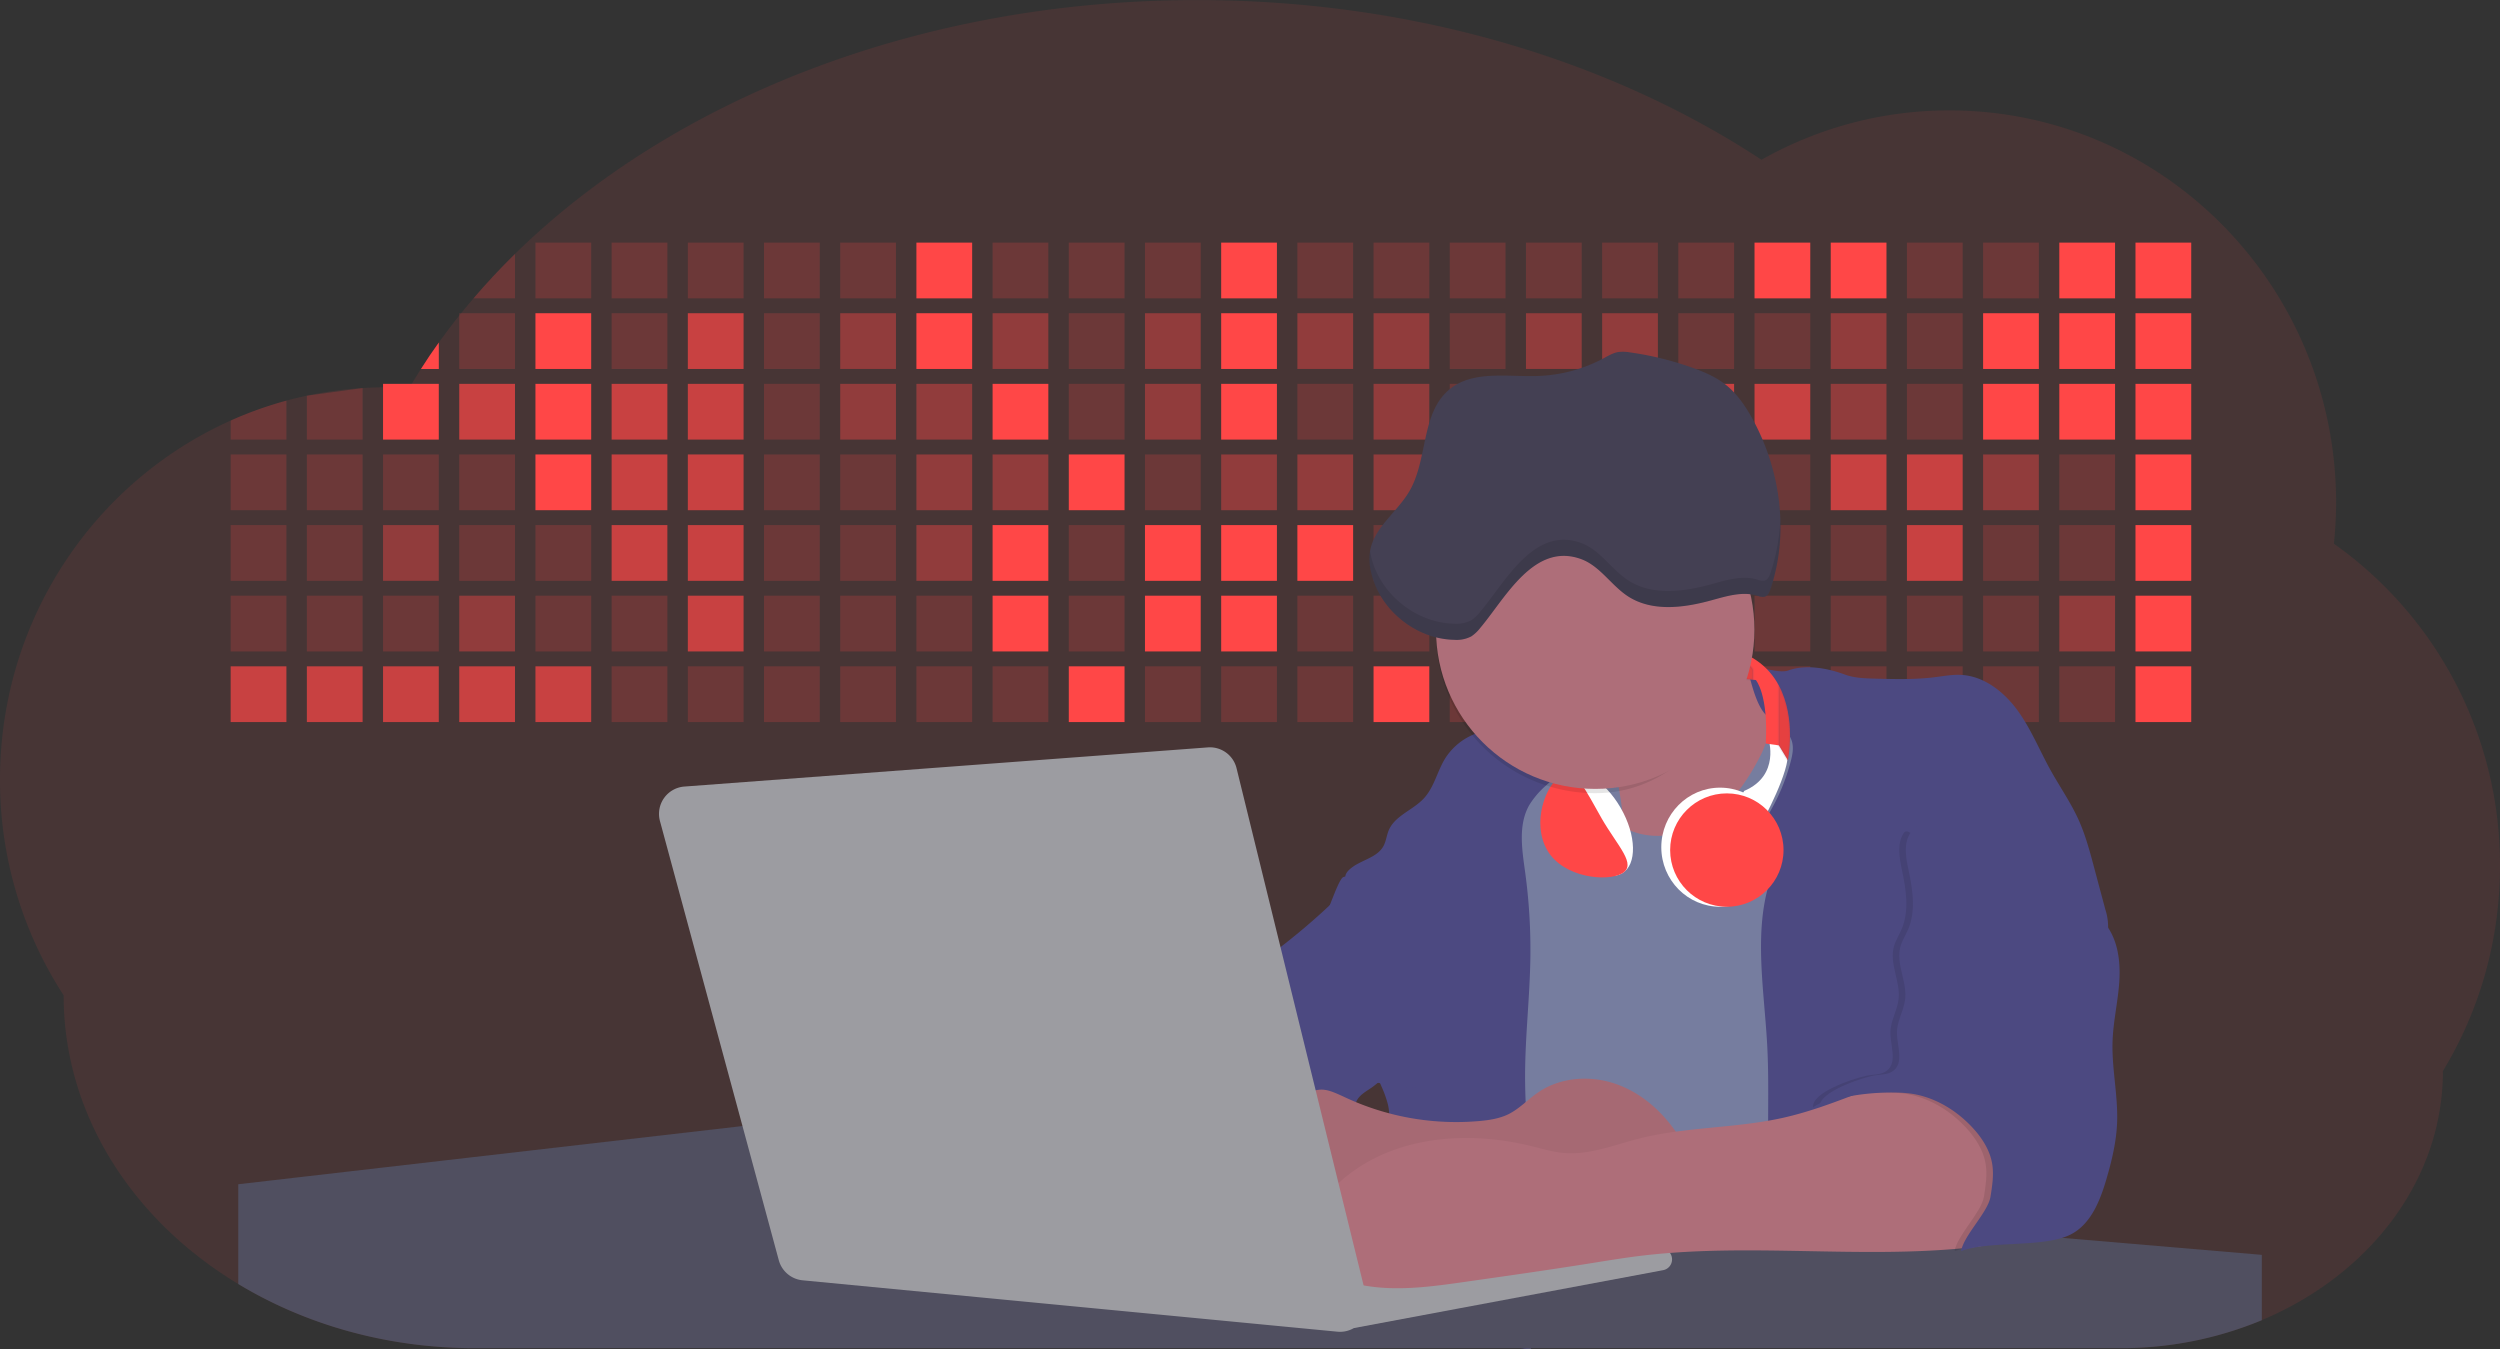 <svg id="aa7bae02-e79e-4d6b-a496-aba15f39787c" data-name="Layer 1" xmlns="http://www.w3.org/2000/svg" width="1144" height="617.32" viewBox="0 0 1144 617.32"><rect x="0" y="0" width="1144" height="617.32" fill="#333333" stroke="none"/><title>developer activity</title><path d="M1172,537.57a181.92,181.92,0,0,1-6.85,49.6,180.06,180.06,0,0,1-19.27,44.28c0,50.1-33.82,93.4-82.91,114a167.3,167.3,0,0,1-64.73,12.8H245.17c-40.25,0-77.55-10.86-108.14-29.36A185.76,185.76,0,0,1,112.2,711c-34-29.22-55.08-69.6-55.08-114.2A180.5,180.5,0,0,1,28,498.08c0-73.36,43.39-136.44,105.55-164.29a174.52,174.52,0,0,1,25.51-9.12q4.63-1.26,9.36-2.26a175.39,175.39,0,0,1,25.51-3.5q4.65-.29,9.35-.33H205c3.46,0,6.89.12,10.3.32l1.12-1.9q2.06-3.44,4.22-6.81,3.9-6.14,8.18-12.1,4.48-6.29,9.35-12.38l.83-1q2.76-3.44,5.64-6.8,9-10.49,19-20.35c72.11-70.68,185.08-116.18,312.08-116.18,98.82,0,189.15,27.55,258.34,73.07A174.18,174.18,0,0,1,920,191.86c97.74,0,177,80.37,177,179.51a184.9,184.9,0,0,1-1,18.78A180,180,0,0,1,1172,537.57Z" transform="translate(-28 -141.34)" fill="#ff4747" opacity="0.1"/><path d="M263.66,257.52v20.35h-19Q253.59,267.39,263.66,257.52Z" transform="translate(-28 -141.34)" fill="#ff4747" opacity="0.2"/><rect x="245.02" y="111.02" width="25.51" height="25.51" fill="#ff4747" opacity="0.2"/><rect x="279.88" y="111.02" width="25.51" height="25.51" fill="#ff4747" opacity="0.2"/><rect x="314.75" y="111.02" width="25.51" height="25.51" fill="#ff4747" opacity="0.2"/><rect x="349.61" y="111.02" width="25.51" height="25.51" fill="#ff4747" opacity="0.2"/><rect x="384.48" y="111.02" width="25.51" height="25.51" fill="#ff4747" opacity="0.2"/><rect x="419.35" y="111.02" width="25.51" height="25.51" fill="#ff4747"/><rect x="454.21" y="111.02" width="25.51" height="25.51" fill="#ff4747" opacity="0.2"/><rect x="489.08" y="111.02" width="25.51" height="25.51" fill="#ff4747" opacity="0.2"/><rect x="523.94" y="111.02" width="25.51" height="25.51" fill="#ff4747" opacity="0.2"/><rect x="558.81" y="111.02" width="25.51" height="25.51" fill="#ff4747"/><rect x="593.68" y="111.02" width="25.51" height="25.51" fill="#ff4747" opacity="0.2"/><rect x="628.54" y="111.02" width="25.51" height="25.51" fill="#ff4747" opacity="0.2"/><rect x="663.41" y="111.02" width="25.51" height="25.51" fill="#ff4747" opacity="0.2"/><rect x="698.28" y="111.02" width="25.51" height="25.51" fill="#ff4747" opacity="0.2"/><rect x="733.14" y="111.02" width="25.51" height="25.51" fill="#ff4747" opacity="0.2"/><rect x="768.01" y="111.02" width="25.51" height="25.51" fill="#ff4747" opacity="0.2"/><rect x="802.87" y="111.02" width="25.51" height="25.51" fill="#ff4747"/><rect x="837.74" y="111.02" width="25.51" height="25.51" fill="#ff4747"/><rect x="872.61" y="111.02" width="25.51" height="25.51" fill="#ff4747" opacity="0.2"/><rect x="907.47" y="111.02" width="25.51" height="25.51" fill="#ff4747" opacity="0.2"/><rect x="942.34" y="111.02" width="25.51" height="25.51" fill="#ff4747"/><rect x="977.2" y="111.02" width="25.51" height="25.51" fill="#ff4747"/><path d="M228.8,298.08v12.1h-8.18Q224.52,304,228.8,298.08Z" transform="translate(-28 -141.34)" fill="#ff4747"/><rect x="210.15" y="143.33" width="25.51" height="25.51" fill="#ff4747" opacity="0.2"/><rect x="245.02" y="143.33" width="25.51" height="25.51" fill="#ff4747"/><rect x="279.88" y="143.33" width="25.51" height="25.51" fill="#ff4747" opacity="0.2"/><rect x="314.75" y="143.33" width="25.51" height="25.51" fill="#ff4747" opacity="0.7"/><rect x="349.61" y="143.33" width="25.51" height="25.51" fill="#ff4747" opacity="0.2"/><rect x="384.48" y="143.33" width="25.51" height="25.51" fill="#ff4747" opacity="0.4"/><rect x="419.35" y="143.33" width="25.51" height="25.51" fill="#ff4747"/><rect x="454.21" y="143.33" width="25.51" height="25.51" fill="#ff4747" opacity="0.4"/><rect x="489.08" y="143.33" width="25.51" height="25.51" fill="#ff4747" opacity="0.2"/><rect x="523.94" y="143.33" width="25.51" height="25.51" fill="#ff4747" opacity="0.4"/><rect x="558.81" y="143.33" width="25.51" height="25.51" fill="#ff4747"/><rect x="593.68" y="143.33" width="25.51" height="25.51" fill="#ff4747" opacity="0.4"/><rect x="628.54" y="143.33" width="25.51" height="25.51" fill="#ff4747" opacity="0.4"/><rect x="663.41" y="143.33" width="25.51" height="25.51" fill="#ff4747" opacity="0.2"/><rect x="698.28" y="143.33" width="25.51" height="25.51" fill="#ff4747" opacity="0.4"/><rect x="733.14" y="143.33" width="25.51" height="25.51" fill="#ff4747" opacity="0.4"/><rect x="768.01" y="143.33" width="25.51" height="25.51" fill="#ff4747" opacity="0.2"/><rect x="802.87" y="143.33" width="25.51" height="25.51" fill="#ff4747" opacity="0.2"/><rect x="837.74" y="143.33" width="25.51" height="25.51" fill="#ff4747" opacity="0.4"/><rect x="872.61" y="143.33" width="25.51" height="25.51" fill="#ff4747" opacity="0.2"/><rect x="907.47" y="143.33" width="25.51" height="25.51" fill="#ff4747"/><rect x="942.34" y="143.33" width="25.51" height="25.51" fill="#ff4747"/><rect x="977.2" y="143.33" width="25.51" height="25.51" fill="#ff4747"/><path d="M159.06,324.67V342.5H133.55v-8.71A174.52,174.52,0,0,1,159.06,324.67Z" transform="translate(-28 -141.34)" fill="#ff4747" opacity="0.2"/><polygon points="165.93 177.57 165.93 201.16 140.42 201.16 140.42 181.07 165.93 177.57" fill="#ff4747" opacity="0.2"/><rect x="175.28" y="175.65" width="25.51" height="25.51" fill="#ff4747"/><rect x="210.15" y="175.65" width="25.51" height="25.51" fill="#ff4747" opacity="0.7"/><rect x="245.02" y="175.65" width="25.51" height="25.51" fill="#ff4747"/><rect x="279.88" y="175.65" width="25.51" height="25.51" fill="#ff4747" opacity="0.7"/><rect x="314.75" y="175.65" width="25.51" height="25.51" fill="#ff4747" opacity="0.7"/><rect x="349.61" y="175.65" width="25.51" height="25.51" fill="#ff4747" opacity="0.2"/><rect x="384.48" y="175.65" width="25.51" height="25.51" fill="#ff4747" opacity="0.4"/><rect x="419.35" y="175.65" width="25.51" height="25.51" fill="#ff4747" opacity="0.4"/><rect x="454.21" y="175.65" width="25.51" height="25.51" fill="#ff4747"/><rect x="489.08" y="175.65" width="25.51" height="25.51" fill="#ff4747" opacity="0.2"/><rect x="523.94" y="175.65" width="25.51" height="25.51" fill="#ff4747" opacity="0.4"/><rect x="558.81" y="175.65" width="25.51" height="25.51" fill="#ff4747"/><rect x="593.68" y="175.65" width="25.51" height="25.51" fill="#ff4747" opacity="0.2"/><rect x="628.54" y="175.65" width="25.51" height="25.51" fill="#ff4747" opacity="0.4"/><rect x="663.41" y="175.65" width="25.51" height="25.51" fill="#ff4747" opacity="0.2"/><rect x="698.28" y="175.65" width="25.51" height="25.51" fill="#ff4747"/><rect x="733.14" y="175.65" width="25.51" height="25.51" fill="#ff4747" opacity="0.2"/><rect x="768.01" y="175.65" width="25.51" height="25.51" fill="#ff4747" opacity="0.7"/><rect x="802.87" y="175.65" width="25.51" height="25.51" fill="#ff4747" opacity="0.7"/><rect x="837.74" y="175.65" width="25.51" height="25.51" fill="#ff4747" opacity="0.4"/><rect x="872.61" y="175.65" width="25.51" height="25.51" fill="#ff4747" opacity="0.2"/><rect x="907.47" y="175.65" width="25.51" height="25.51" fill="#ff4747"/><rect x="942.34" y="175.65" width="25.51" height="25.51" fill="#ff4747"/><rect x="977.2" y="175.65" width="25.51" height="25.51" fill="#ff4747"/><rect x="105.55" y="207.96" width="25.51" height="25.51" fill="#ff4747" opacity="0.2"/><rect x="140.42" y="207.96" width="25.51" height="25.51" fill="#ff4747" opacity="0.2"/><rect x="175.28" y="207.96" width="25.51" height="25.51" fill="#ff4747" opacity="0.2"/><rect x="210.15" y="207.96" width="25.51" height="25.51" fill="#ff4747" opacity="0.2"/><rect x="245.02" y="207.96" width="25.51" height="25.51" fill="#ff4747"/><rect x="279.88" y="207.96" width="25.51" height="25.51" fill="#ff4747" opacity="0.7"/><rect x="314.75" y="207.96" width="25.51" height="25.51" fill="#ff4747" opacity="0.7"/><rect x="349.61" y="207.96" width="25.51" height="25.51" fill="#ff4747" opacity="0.2"/><rect x="384.48" y="207.96" width="25.51" height="25.51" fill="#ff4747" opacity="0.2"/><rect x="419.35" y="207.96" width="25.51" height="25.51" fill="#ff4747" opacity="0.4"/><rect x="454.21" y="207.96" width="25.51" height="25.51" fill="#ff4747" opacity="0.4"/><rect x="489.08" y="207.96" width="25.51" height="25.51" fill="#ff4747"/><rect x="523.94" y="207.96" width="25.51" height="25.51" fill="#ff4747" opacity="0.2"/><rect x="558.81" y="207.96" width="25.51" height="25.51" fill="#ff4747" opacity="0.4"/><rect x="593.68" y="207.96" width="25.51" height="25.51" fill="#ff4747" opacity="0.4"/><rect x="628.54" y="207.96" width="25.51" height="25.51" fill="#ff4747" opacity="0.4"/><rect x="663.41" y="207.96" width="25.51" height="25.51" fill="#ff4747" opacity="0.4"/><rect x="698.28" y="207.96" width="25.51" height="25.51" fill="#ff4747" opacity="0.2"/><rect x="733.14" y="207.96" width="25.51" height="25.51" fill="#ff4747" opacity="0.2"/><rect x="768.01" y="207.96" width="25.51" height="25.51" fill="#ff4747" opacity="0.2"/><rect x="802.87" y="207.96" width="25.51" height="25.51" fill="#ff4747" opacity="0.2"/><rect x="837.74" y="207.96" width="25.51" height="25.51" fill="#ff4747" opacity="0.7"/><rect x="872.61" y="207.96" width="25.51" height="25.51" fill="#ff4747" opacity="0.7"/><rect x="907.47" y="207.96" width="25.51" height="25.51" fill="#ff4747" opacity="0.4"/><rect x="942.34" y="207.96" width="25.51" height="25.51" fill="#ff4747" opacity="0.2"/><rect x="977.2" y="207.96" width="25.51" height="25.51" fill="#ff4747"/><rect x="105.55" y="240.28" width="25.51" height="25.51" fill="#ff4747" opacity="0.2"/><rect x="140.42" y="240.28" width="25.51" height="25.51" fill="#ff4747" opacity="0.2"/><rect x="175.28" y="240.28" width="25.51" height="25.51" fill="#ff4747" opacity="0.4"/><rect x="210.15" y="240.28" width="25.51" height="25.51" fill="#ff4747" opacity="0.2"/><rect x="245.02" y="240.28" width="25.51" height="25.51" fill="#ff4747" opacity="0.2"/><rect x="279.88" y="240.28" width="25.51" height="25.51" fill="#ff4747" opacity="0.7"/><rect x="314.75" y="240.28" width="25.51" height="25.51" fill="#ff4747" opacity="0.7"/><rect x="349.61" y="240.28" width="25.51" height="25.51" fill="#ff4747" opacity="0.2"/><rect x="384.48" y="240.28" width="25.51" height="25.51" fill="#ff4747" opacity="0.2"/><rect x="419.35" y="240.28" width="25.51" height="25.51" fill="#ff4747" opacity="0.4"/><rect x="454.21" y="240.28" width="25.51" height="25.51" fill="#ff4747"/><rect x="489.08" y="240.28" width="25.51" height="25.51" fill="#ff4747" opacity="0.2"/><rect x="523.94" y="240.28" width="25.51" height="25.51" fill="#ff4747"/><rect x="558.81" y="240.28" width="25.51" height="25.51" fill="#ff4747"/><rect x="593.68" y="240.28" width="25.51" height="25.51" fill="#ff4747"/><rect x="628.54" y="240.28" width="25.51" height="25.51" fill="#ff4747" opacity="0.2"/><rect x="663.41" y="240.28" width="25.51" height="25.51" fill="#ff4747"/><rect x="698.28" y="240.28" width="25.51" height="25.51" fill="#ff4747" opacity="0.2"/><rect x="733.14" y="240.28" width="25.51" height="25.51" fill="#ff4747" opacity="0.2"/><rect x="768.01" y="240.28" width="25.51" height="25.51" fill="#ff4747" opacity="0.2"/><rect x="802.87" y="240.28" width="25.51" height="25.51" fill="#ff4747" opacity="0.2"/><rect x="837.74" y="240.28" width="25.51" height="25.51" fill="#ff4747" opacity="0.2"/><rect x="872.61" y="240.28" width="25.51" height="25.51" fill="#ff4747" opacity="0.7"/><rect x="907.47" y="240.28" width="25.51" height="25.51" fill="#ff4747" opacity="0.2"/><rect x="942.34" y="240.28" width="25.51" height="25.51" fill="#ff4747" opacity="0.2"/><rect x="977.2" y="240.28" width="25.51" height="25.51" fill="#ff4747"/><rect x="105.55" y="272.59" width="25.51" height="25.51" fill="#ff4747" opacity="0.2"/><rect x="140.42" y="272.59" width="25.51" height="25.51" fill="#ff4747" opacity="0.2"/><rect x="175.28" y="272.59" width="25.51" height="25.51" fill="#ff4747" opacity="0.2"/><rect x="210.15" y="272.59" width="25.51" height="25.51" fill="#ff4747" opacity="0.4"/><rect x="245.02" y="272.59" width="25.51" height="25.51" fill="#ff4747" opacity="0.2"/><rect x="279.88" y="272.59" width="25.51" height="25.51" fill="#ff4747" opacity="0.2"/><rect x="314.75" y="272.59" width="25.51" height="25.51" fill="#ff4747" opacity="0.7"/><rect x="349.61" y="272.59" width="25.51" height="25.51" fill="#ff4747" opacity="0.2"/><rect x="384.48" y="272.59" width="25.51" height="25.51" fill="#ff4747" opacity="0.2"/><rect x="419.35" y="272.59" width="25.51" height="25.51" fill="#ff4747" opacity="0.2"/><rect x="454.21" y="272.59" width="25.51" height="25.51" fill="#ff4747"/><rect x="489.08" y="272.59" width="25.51" height="25.51" fill="#ff4747" opacity="0.2"/><rect x="523.94" y="272.59" width="25.51" height="25.51" fill="#ff4747"/><rect x="558.81" y="272.59" width="25.51" height="25.51" fill="#ff4747"/><rect x="593.68" y="272.59" width="25.51" height="25.51" fill="#ff4747" opacity="0.2"/><rect x="628.54" y="272.59" width="25.51" height="25.51" fill="#ff4747" opacity="0.2"/><rect x="663.41" y="272.59" width="25.51" height="25.51" fill="#ff4747" opacity="0.2"/><rect x="698.28" y="272.59" width="25.51" height="25.51" fill="#ff4747" opacity="0.2"/><rect x="733.14" y="272.59" width="25.51" height="25.51" fill="#ff4747" opacity="0.2"/><rect x="768.01" y="272.59" width="25.51" height="25.51" fill="#ff4747" opacity="0.2"/><rect x="802.87" y="272.59" width="25.51" height="25.51" fill="#ff4747" opacity="0.2"/><rect x="837.74" y="272.59" width="25.51" height="25.51" fill="#ff4747" opacity="0.2"/><rect x="872.61" y="272.59" width="25.51" height="25.51" fill="#ff4747" opacity="0.2"/><rect x="907.47" y="272.59" width="25.51" height="25.51" fill="#ff4747" opacity="0.2"/><rect x="942.34" y="272.59" width="25.51" height="25.51" fill="#ff4747" opacity="0.4"/><rect x="977.2" y="272.59" width="25.51" height="25.51" fill="#ff4747"/><rect x="105.55" y="304.91" width="25.51" height="25.51" fill="#ff4747" opacity="0.7"/><rect x="140.42" y="304.91" width="25.51" height="25.51" fill="#ff4747" opacity="0.7"/><rect x="175.28" y="304.91" width="25.51" height="25.51" fill="#ff4747" opacity="0.7"/><rect x="210.15" y="304.91" width="25.51" height="25.51" fill="#ff4747" opacity="0.7"/><rect x="245.02" y="304.91" width="25.51" height="25.51" fill="#ff4747" opacity="0.7"/><rect x="279.88" y="304.91" width="25.51" height="25.51" fill="#ff4747" opacity="0.2"/><rect x="314.75" y="304.91" width="25.51" height="25.51" fill="#ff4747" opacity="0.2"/><rect x="349.61" y="304.91" width="25.51" height="25.51" fill="#ff4747" opacity="0.2"/><rect x="384.48" y="304.91" width="25.51" height="25.51" fill="#ff4747" opacity="0.2"/><rect x="419.35" y="304.91" width="25.51" height="25.51" fill="#ff4747" opacity="0.2"/><rect x="454.21" y="304.91" width="25.51" height="25.51" fill="#ff4747" opacity="0.2"/><rect x="489.08" y="304.91" width="25.51" height="25.51" fill="#ff4747"/><rect x="523.94" y="304.91" width="25.51" height="25.51" fill="#ff4747" opacity="0.2"/><rect x="558.81" y="304.91" width="25.51" height="25.51" fill="#ff4747" opacity="0.2"/><rect x="593.68" y="304.91" width="25.51" height="25.51" fill="#ff4747" opacity="0.2"/><rect x="628.54" y="304.91" width="25.51" height="25.51" fill="#ff4747"/><rect x="663.41" y="304.91" width="25.51" height="25.51" fill="#ff4747" opacity="0.2"/><rect x="698.28" y="304.91" width="25.51" height="25.51" fill="#ff4747" opacity="0.2"/><rect x="733.14" y="304.91" width="25.51" height="25.51" fill="#ff4747" opacity="0.2"/><rect x="768.01" y="304.91" width="25.51" height="25.51" fill="#ff4747" opacity="0.2"/><rect x="802.87" y="304.91" width="25.51" height="25.51" fill="#ff4747" opacity="0.2"/><rect x="837.74" y="304.91" width="25.51" height="25.51" fill="#ff4747" opacity="0.2"/><rect x="872.61" y="304.91" width="25.51" height="25.51" fill="#ff4747" opacity="0.2"/><rect x="907.47" y="304.91" width="25.51" height="25.51" fill="#ff4747" opacity="0.2"/><rect x="942.34" y="304.91" width="25.51" height="25.51" fill="#ff4747" opacity="0.2"/><rect x="977.2" y="304.91" width="25.51" height="25.51" fill="#ff4747"/><circle cx="734.52" cy="363.89" r="34.87" fill="#767d9f"/><path d="M760.71,460.87q5.22,22.78,8.86,45.9c.73,4.58,1.38,9.41-.28,13.74-1.39,3.61-4.22,6.43-6.44,9.59s-3.9,7.21-2.55,10.83,5.29,5.6,9.05,6.62c10.76,2.9,22.23.79,32.94-2.35a53.29,53.29,0,0,0,13.81-5.72c4.54-2.88,8.26-6.88,11.68-11,15.61-18.93,25.83-41.65,35.45-64.23a39.12,39.12,0,0,1-33.11-13.34c-3.94-4.63-6.83-11.08-4.61-16.74-6.51,3.57-14.24,3.81-21.25,6.25a75.49,75.49,0,0,0-12.5,6.15q-7.18,4.15-14.28,8.46C772.07,458.29,767,461.19,760.71,460.87Z" transform="translate(-28 -141.34)" fill="#ae6e79"/><path d="M833.64,487.05c-6.11,11.89-14.06,23.32-25.41,30.4s-26.63,9-38,2c-5.6-3.42-9.84-8.62-14.73-13s-11-8.13-17.57-7.56c-7.24.63-12.91,6.28-17.76,11.69-7.36,8.22-14.47,16.79-19.68,26.52-10,18.7-12.37,40.56-11.93,61.76s3.51,42.29,3.58,63.49c.1,26.08-4.32,51.95-8.79,77.64,41.1-5.06,82.25,6,123.44,10.19,26.36,2.71,52.92,2.65,79.42,2.58,4.66,0,9.62-.12,13.5-2.7a18.2,18.2,0,0,0,5.59-6.64c3.66-6.75,5.13-14.45,6.15-22.06,2.59-19.22,2.67-38.68,2.74-58.08.18-47,.35-94.17-5.62-140.8-1.47-11.47-3.35-23-7.75-33.73s-11.58-20.6-21.62-26.35c-6.45-3.7-21.4-10.14-29-6.41C841.67,460.15,837.73,479.09,833.64,487.05Z" transform="translate(-28 -141.34)" fill="#767d9f"/><path d="M836.68,619.77c-1.55-29-7.86-59.95,5.57-85.69,3.3-6.32-8.54-14.21-4.88-20.33a92.08,92.08,0,0,0,10.06-23.93c.76-2.89,1.37-5.95.65-8.85-1.33-5.29-6.56-8.44-11-11.66-4.9-3.56-7.42-14.41-9-20.28s12.57,1.2,18.26-.89c7.9-2.89,17.94-1.07,25.82,1.86,4.4,1.62,9.18,1.76,13.87,1.88,9.11.24,18.25.47,27.29-.65,4.06-.51,8.13-1.28,12.21-1.05,10.41.59,19.46,7.71,25.62,16.13s10.08,18.23,15.13,27.35c4.21,7.6,9.23,14.78,12.82,22.69,3.18,7,5.19,14.52,7.18,22l5.13,19.19a25.58,25.58,0,0,1,1.26,8.51c-.26,3.07-1.62,5.93-3,8.66A164.12,164.12,0,0,1,971,603.2c-10.79,13.23-23.89,25.16-30.3,41-2.5,6.17-3.89,12.73-5.16,19.27a707.94,707.94,0,0,0-10.9,79.15,174.2,174.2,0,0,0-36.52-12.21,177.61,177.61,0,0,0-19-3c-5.59-.58-12.8.52-18.12-1-8.9-2.53-9.88-17.58-11.23-25.46-2.16-12.55-2.59-25.32-2.67-38C837,648.53,837.45,634.14,836.68,619.77Z" transform="translate(-28 -141.34)" fill="#4c4981"/><path d="M641.23,565.54c4.21,24,8.85,48.07,18,70.62-.23.22-.46.42-.69.62-.81.69-1.65,1.34-2.53,2-2.05,1.44-4.3,2.66-6,4.54a8,8,0,0,0-1.5,2.45,5.48,5.48,0,0,0,0,4.47c-4.77,2.11-10.31,1.46-15.66,1.26-4.61-.17-9.08,0-12.78,2.53-5.14,3.54-6.69,10.34-7.52,16.52q-.46,3.38-.79,6.77-.32,3.15-.52,6.32a188.61,188.61,0,0,0-.19,21q.08,1.92.21,3.84c-16.34-.39-31.23-8.91-45.32-17.19-3.22-1.89-6.54-3.88-8.63-7A15.8,15.8,0,0,1,555,674c0-.51.09-1,.16-1.52a41.58,41.58,0,0,1,2.29-8.68,107.2,107.2,0,0,1,19.19-32.65c3.58-4.18,7.61-8.27,9.28-13.52.73-2.29,1-4.72,1.74-7,3.32-9.88,15.3-14.55,19.4-24.14,1-2.29,1.46-4.8,2.7-7a17.63,17.63,0,0,1,4.25-4.75c.73-.61,1.49-1.2,2.24-1.79q10.54-8.26,20.31-17.45,1.82-1.71,3.6-3.46A59.48,59.48,0,0,0,641.23,565.54Z" transform="translate(-28 -141.34)" fill="#4c4981"/><path d="M742,494.56c-1.44,1.52-3,2.95-4.53,4.37l-.41.37-1.62,1.5a39,39,0,0,0-7.55,8.79l-.17.28c-5.1,9.13-3.21,20.37-1.79,30.74a261.55,261.55,0,0,1,2.37,39c-.26,18-2.38,35.88-2.42,53.86,0,4.08.09,8.15.27,12.23.29,6.63.79,13.25,1.39,19.87.65,7.26,1.43,14.51,2.16,21.76.58,5.61,1.13,11.21,1.59,16.81.23,2.9.45,5.79.63,8.69.21,3.4.38,6.81.48,10.21h0c.07,2.16.11,4.31.11,6.47,0,1.23,0,2.45,0,3.67q0,3.51-.19,7-.2,4.49-.61,9c-.31,3.27-.86,6.84-3.16,9.14-.14.14-.29.27-.44.4l-3.24-.4a332.72,332.72,0,0,0-67.3-1.2c.49-3.38.94-6.75,1.38-10.14.2-1.6.4-3.21.59-4.82q.33-2.76.63-5.52c.23-2,.44-4,.64-6q.78-7.73,1.37-15.47.87-11.29,1.32-22.62.22-5.41.34-10.83.17-6.72.16-13.45,0-6.54-.11-13.1c0-1.44-.06-2.88-.18-4.31a27.35,27.35,0,0,0-.53-3.83,49.87,49.87,0,0,0-3-8.48c-.22-.52-.43-1-.64-1.55-.12-.27-.23-.55-.34-.82,5.76-5.13,9.86-12,13.8-18.76,6.39-10.89,12.93-22.26,14-34.84s-5.18-26.71-17.2-30.55c-3.27-1-6.73-1.28-10.1-1.87-3.18-.56-9.81-1.83-13.49-4.11q-3,3.08-6,6.05a22.15,22.15,0,0,1,2.17-8.71l1.42.07a2.71,2.71,0,0,1-.16-1c0-1.07.74-2.28,2.32-3.62,4.71-4,12.12-4.89,15.09-10.3,1.24-2.25,1.45-4.93,2.45-7.29,2.87-6.73,11.11-9.21,16.07-14.59s6.2-13,10.21-19a28.62,28.62,0,0,1,12-10c.4-.19.81-.38,1.22-.55,8.3-3.55,18.16-4.36,26.76-4.34,3.34,0,12,.1,16.24,1.79a5.32,5.32,0,0,1,1.85,1.13C752.37,480.61,745.34,491,742,494.56Z" transform="translate(-28 -141.34)" fill="#4c4981"/><path d="M642.72,542.69a60.88,60.88,0,0,1,46.74,4.87c7.2,4,13.66,9.58,17.62,16.78,5.95,10.8,5.69,23.82,5.27,36.15-.21,6.17-.48,12.56-3.2,18.1C706,625,700.06,629.4,694,633a42.24,42.24,0,0,1-12.32,5.33c-6.72,1.46-13.7.22-20.47-1-7.36-1.36-15.26-3-20.37-8.48-3-3.18-4.64-7.31-6.26-11.35q-3.49-8.75-7-17.48c-4.05-10.11-5.42-18.52-.07-28.37,2.43-4.49,5.4-8.69,7.8-13.21C636.51,556.14,640.81,543.28,642.72,542.69Z" transform="translate(-28 -141.34)" fill="#4c4981"/><path d="M1063,715.56v29.9a167.3,167.3,0,0,1-64.73,12.8H728.58c-.14.14-.29.27-.44.4l-3.24-.4H245.17c-40.25,0-77.55-10.86-108.14-29.36V683.25l230.72-26.63.18,0L502.29,668l34.77,3,18.06,1.53,37.38,3.17,19.23,1.63,28,2.38,3.94.33,20.18,1.71L691.23,684l38.5,3.26,64.18,5.45,45.15,3.83,74.14,6.29,14.1,1.19,1.52.13,1.32.11,18.62,1.58,20.44,1.74,2.37.2Z" transform="translate(-28 -141.34)" fill="#504f60"/><polygon points="764 573.12 474.86 523.77 463.65 580.46 596.19 596.33 637 601.44 749.26 579.33 764 573.12" fill="#9c9ca1"/><path d="M642.33,739.94l144.86-27.23a5,5,0,0,1,5.94,4.93h0a5,5,0,0,1-4.09,4.93L647.57,749.06Z" transform="translate(-28 -141.34)" fill="#9c9ca1"/><path d="M705.17,654.31c4.51-.42,9.08-1.13,13.14-3.13,5-2.49,8.89-6.78,13.52-9.94,10.18-7,23.8-7.94,35.47-3.92s21.41,12.63,28.23,22.91c4.53,6.85,7.93,15.59,4.73,23.15a30.51,30.51,0,0,1-4.12,6.44l-8.34,10.9a29,29,0,0,1-5.66,6.09c-3.12,2.27-7,3.2-10.82,3.76-10.15,1.48-20.48.64-30.71,1.32-17.57,1.17-34.73,6.83-52.34,6.64-10.12-.11-20.11-2.15-30-4.19l-43.77-9c-7.62-1.56-16.23-3.84-19.82-10.75-1.61-3.11-1.91-6.71-2.1-10.21-.52-9.64,0-20.36,6.68-27.31,6.28-6.52,16.21-8.58,23.71-13.4,9.18-5.91,12.21-4,21.89.44A120,120,0,0,0,705.17,654.31Z" transform="translate(-28 -141.34)" fill="#ae6e79"/><path d="M705.17,654.31c4.51-.42,9.08-1.13,13.14-3.13,5-2.49,8.89-6.78,13.52-9.94,10.18-7,23.8-7.94,35.47-3.92s21.41,12.63,28.23,22.91c4.53,6.85,7.93,15.59,4.73,23.15a30.51,30.51,0,0,1-4.12,6.44l-8.34,10.9a29,29,0,0,1-5.66,6.09c-3.12,2.27-7,3.2-10.82,3.76-10.15,1.48-20.48.64-30.71,1.32-17.57,1.17-34.73,6.83-52.34,6.64-10.12-.11-20.11-2.15-30-4.19l-43.77-9c-7.62-1.56-16.23-3.84-19.82-10.75-1.61-3.11-1.91-6.71-2.1-10.21-.52-9.64,0-20.36,6.68-27.31,6.28-6.52,16.21-8.58,23.71-13.4,9.18-5.91,12.21-4,21.89.44A120,120,0,0,0,705.17,654.31Z" transform="translate(-28 -141.34)" opacity="0.05"/><path d="M880.94,640.6c-12.28,4.75-24.63,9.52-37.49,12.35-21.56,4.75-44.12,4-65.51,9.43-11.3,2.88-22.53,7.52-34.14,6.58-5.19-.42-10.2-2-15.25-3.2-28.37-7-60.62-4.73-83.66,13.27-7.88,6.15-14.33,13.82-20.18,22a14.7,14.7,0,0,0,5.91,21.88A86.62,86.62,0,0,0,659,730.48c13.13,1.16,26.32-.7,39.38-2.56,19.38-2.75,38.77-5.51,58.1-8.6,6.94-1.11,13.88-2.26,20.86-3.14,50.23-6.35,101.37,1.37,151.73-3.93,5.09-.54,10.27-1.24,14.9-3.41,11.72-5.5,17.52-20,15.1-32.74s-11.76-23.33-23-29.83c-9.42-5.47-19.58-7.68-30.07-10C896.26,634,890.32,637,880.94,640.6Z" transform="translate(-28 -141.34)" fill="#ae6e79"/><path d="M988.67,564.44c5.54,7.26,6.72,17,6.12,26.09s-2.76,18.08-3.08,27.21c-.44,12.52,2.58,25,2.07,37.48-.36,8.73-2.43,17.29-4.88,25.67-2.89,9.89-7.07,20.52-16.2,25.27-12.12,6.31-37.54,2.76-50.29,7.7,1.16-7.23,12.28-17.7,13.44-24.93.8-5,1.61-10.14.75-15.15-1.1-6.39-4.85-12.06-9.3-16.78-7.08-7.51-16.32-13.16-26.47-15s-35-.33-43.12,6.08c-1-6.62,17.6-13,24.14-14.43,3.26-.73,7-.32,9.61-2.39,5-3.92,1.37-11.73,1.61-18,.19-5,3.11-9.58,3.7-14.58,1-8-4.22-16.15-2.17-24,.76-2.9,2.45-5.45,3.62-8.21,3.56-8.45,2-18.09.1-27.07-1.18-5.64-2.33-12,.81-16.81,2.91-4.49,11.17,11.5,16.46,10.76,17.47-2.45,33.28-15.4,47.39-4.8,7.19,5.4,8.13,11,11,18.71C976.77,554.6,984,558.36,988.67,564.44Z" transform="translate(-28 -141.34)" opacity="0.1"/><path d="M991.67,564.44c5.54,7.26,6.72,17,6.12,26.09s-2.76,18.08-3.08,27.21c-.44,12.52,2.58,25,2.07,37.48-.36,8.73-2.43,17.29-4.88,25.67-2.89,9.89-7.07,20.52-16.2,25.27-12.12,6.31-37.54,2.76-50.29,7.7,1.16-7.23,12.28-17.7,13.44-24.93.8-5,1.61-10.14.75-15.15-1.1-6.39-4.85-12.06-9.3-16.78-7.08-7.51-16.32-13.16-26.47-15s-35-.33-43.12,6.08c-1-6.62,17.6-13,24.14-14.43,3.26-.73,7-.32,9.61-2.39,5-3.92,1.37-11.73,1.61-18,.19-5,3.11-9.58,3.7-14.58,1-8-4.22-16.15-2.17-24,.76-2.9,2.45-5.45,3.62-8.21,3.56-8.45,2-18.09.1-27.07-1.18-5.64-2.33-12,.81-16.81,2.91-4.49,8.6-6.19,13.89-6.94a68.42,68.42,0,0,1,50,12.9c7.19,5.4,8.13,11,11,18.71C979.77,554.6,987,558.36,991.67,564.44Z" transform="translate(-28 -141.34)" fill="#4c4981"/><path d="M330,517.06,384.37,718a12.55,12.55,0,0,0,10.91,9.21L640,750.72a12.54,12.54,0,0,0,13.38-15.48L593.84,492.86a12.54,12.54,0,0,0-13.12-9.51L341.13,501.27A12.54,12.54,0,0,0,330,517.06Z" transform="translate(-28 -141.34)" fill="#9c9ca1"/><ellipse cx="787.11" cy="387.68" rx="26.9" ry="27.25" fill="#fff"/><path d="M837.2,479.31s5.67,16.86-11.06,23.95L824,507l10.48,10.34S847.4,493.77,846,485.4C846,485.4,844,476.9,837.2,479.31Z" transform="translate(-28 -141.34)" fill="#fff"/><circle cx="790.2" cy="388.99" r="25.94" fill="#ff4747"/><path d="M846.13,489.23l-4.12-6.8-6-.85c1.28-22.39-4.53-29.06-4.53-29.06l-1.35-.13-5.88-.57-11.06-11.48v-3.26c15.54,1.85,24.13,9.23,28.77,17.88C850.16,470.14,846.13,489.23,846.13,489.23Z" transform="translate(-28 -141.34)" fill="#ff4747"/><path d="M830.18,448.27v4.12l-5.88-.57-11.06-11.48S830.35,444.17,830.18,448.27Z" transform="translate(-28 -141.34)" stroke="#4c4981" stroke-miterlimit="10" opacity="0.1"/><path d="M846.13,489.23l-4.12-6.8V455C850.16,470.14,846.13,489.23,846.13,489.23Z" transform="translate(-28 -141.34)" stroke="#4c4981" stroke-miterlimit="10" opacity="0.1"/><ellipse cx="757.11" cy="518.2" rx="14.43" ry="26.32" transform="translate(-185.67 306.64) rotate(-30)" fill="#fff"/><path d="M761,516c7.27,12.59,16.19,21,9.29,25s-27,2-34.27-10.6-.67-30,6.23-34S753.72,503.38,761,516Z" transform="translate(-28 -141.34)" fill="#ff4747"/><path d="M825.73,425.3c0,40.23-27.53,79-67.76,79a72.85,72.85,0,0,1,0-145.7C798.2,358.64,825.73,385.06,825.73,425.3Z" transform="translate(-28 -141.34)" opacity="0.1"/><circle cx="729.97" cy="288.15" r="72.85" fill="#ae6e79"/><path d="M751.57,397.21c8.67,3.19,13.8,12.15,21.58,17.14,11,7,25.32,5.19,37.88,1.73,7-1.91,14.32-4.24,21.21-2.12a6,6,0,0,0,3.23.46c1.5-.43,2.24-2.09,2.73-3.57,8.52-25.4,4.69-54.17-8.17-77.67-3.32-6.06-7.3-11.92-12.78-16.13-4.32-3.31-9.4-5.48-14.52-7.33a145,145,0,0,0-28.88-7.13,17.94,17.94,0,0,0-5.27-.17c-2.41.39-4.57,1.69-6.72,2.85A68.78,68.78,0,0,1,732,313.38c-14,.53-30-2.77-40.79,6.21-13,10.77-9.76,31.78-18.19,46.4-5.58,9.67-16.34,16.69-18.11,27.7a25.57,25.57,0,0,0,.63,10.07c4.12,16.94,20.52,30.06,38,30.37a14.42,14.42,0,0,0,7.76-1.59,17.55,17.55,0,0,0,4.09-3.89C716.84,415.09,729.94,389.25,751.57,397.21Z" transform="translate(-28 -141.34)" fill="#444053"/><path d="M838.2,403.48c-.49,1.48-1.23,3.14-2.73,3.57a6,6,0,0,1-3.23-.46c-6.89-2.12-14.25.21-21.2,2.12-12.57,3.46-26.92,5.31-37.88-1.73-7.79-5-12.91-14-21.59-17.14-21.63-8-34.73,17.88-46.21,31.44a17.55,17.55,0,0,1-4.09,3.89,14.42,14.42,0,0,1-7.76,1.59c-17.42-.31-33.83-13.43-38-30.37-.23-1-.43-2-.58-3,0,.09,0,.17-.05.26a25.57,25.57,0,0,0,.63,10.07c4.12,16.94,20.53,30.06,38,30.37a14.42,14.42,0,0,0,7.76-1.59,17.55,17.55,0,0,0,4.09-3.89c11.48-13.56,24.58-39.4,46.21-31.44,8.68,3.19,13.8,12.15,21.59,17.14,11,7,25.31,5.19,37.88,1.73,7-1.91,14.31-4.24,21.2-2.12a6,6,0,0,0,3.23.46c1.5-.43,2.24-2.09,2.73-3.57a90.29,90.29,0,0,0,4.48-32.26A88.8,88.8,0,0,1,838.2,403.48Z" transform="translate(-28 -141.34)" opacity="0.1"/></svg>